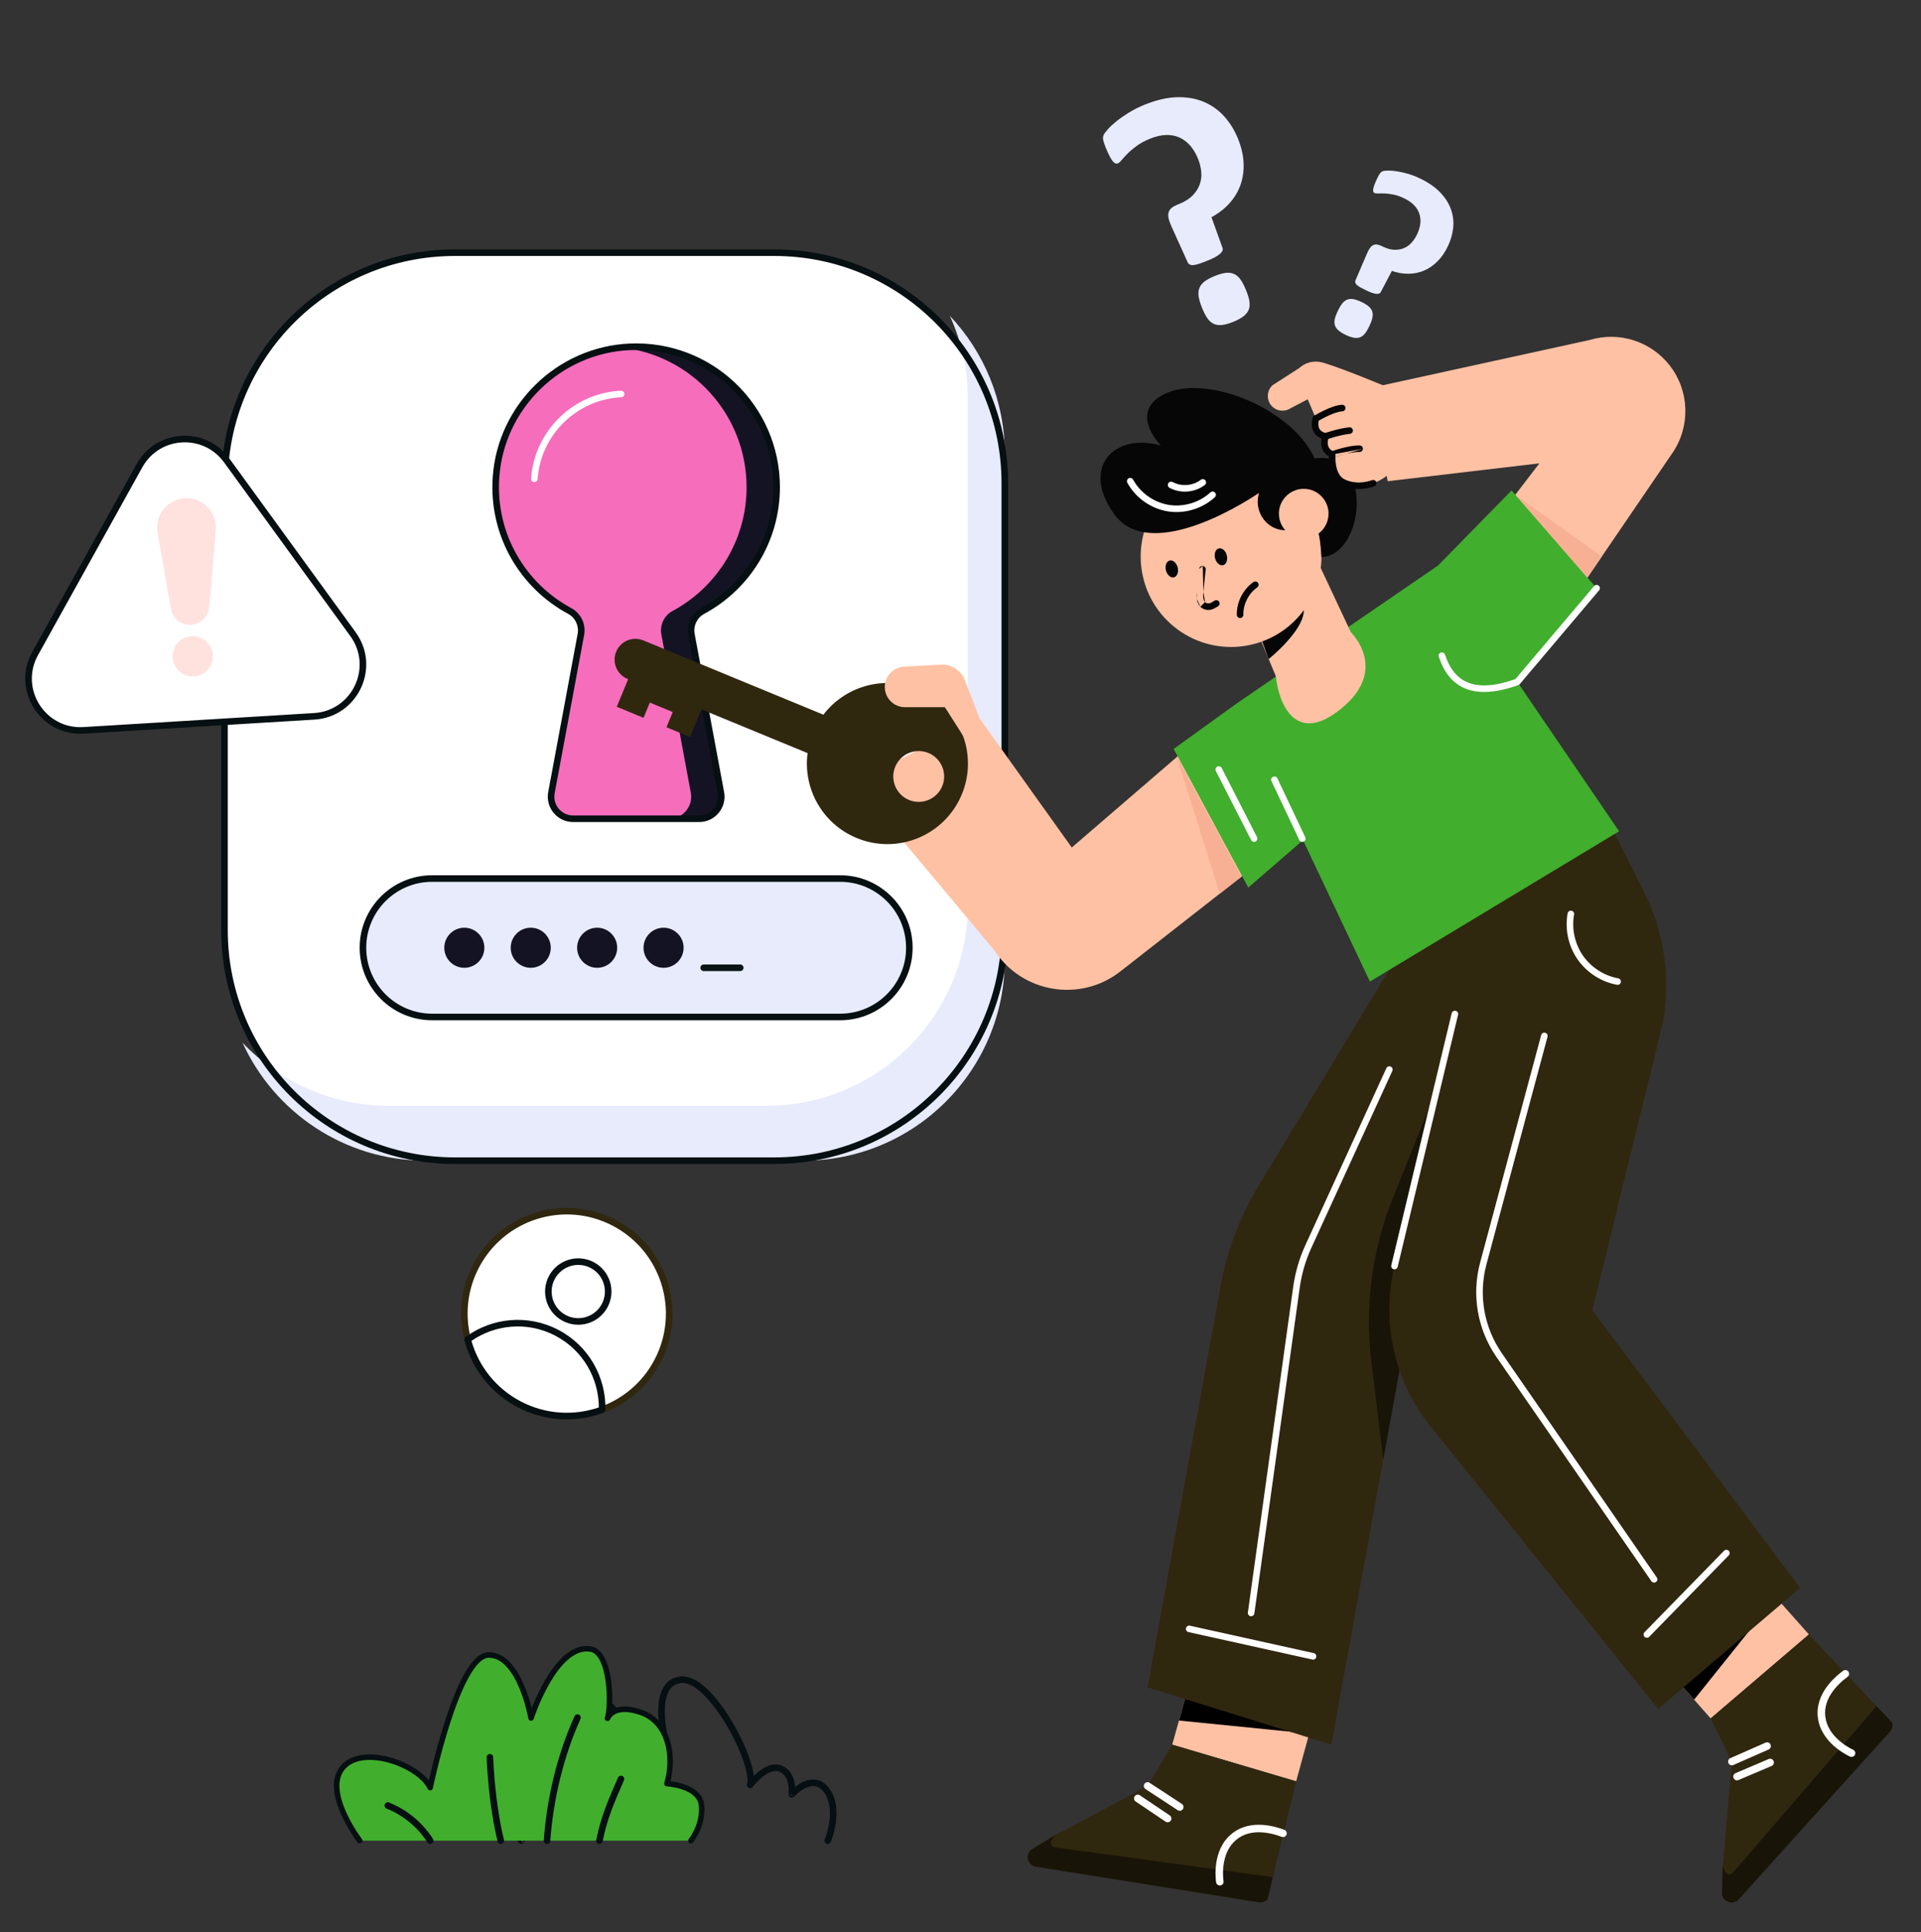 <svg width="174" height="175" viewBox="0 0 174 175" fill="none" xmlns="http://www.w3.org/2000/svg">
<rect x="0" y="0" width="174" height="175" fill="#333333" stroke="none"/>
<g clip-path="url(#clip0_330_7505)">
<mask id="mask0_330_7505" style="mask-type:luminance" maskUnits="userSpaceOnUse" x="0" y="0" width="174" height="175">
<path d="M174 0.33H0V174.33H174V0.33Z" fill="white"/>
</mask>
<g mask="url(#mask0_330_7505)">
<path d="M70.136 105.119H41.211C29.681 105.119 20.334 95.772 20.334 84.242V43.762C20.334 32.232 29.681 22.885 41.211 22.885H70.136C81.666 22.885 91.013 32.232 91.013 43.762V84.242C91.013 95.772 81.666 105.119 70.136 105.119Z" fill="white"/>
<path d="M91.013 41.129V86.874C91.013 96.948 82.843 105.119 72.769 105.119H38.58C31.199 105.119 24.844 100.738 21.969 94.436C25.299 97.955 30.009 100.15 35.233 100.15H69.425C79.499 100.15 87.669 91.983 87.669 81.906V36.16C87.669 33.467 87.085 30.906 86.036 28.605C89.122 31.875 91.013 36.279 91.013 41.129Z" fill="#E7EBFB"/>
<path fill-rule="evenodd" clip-rule="evenodd" d="M41.211 23.182C29.845 23.182 20.631 32.396 20.631 43.762V84.241C20.631 95.607 29.845 104.821 41.211 104.821H70.136C81.502 104.821 90.716 95.607 90.716 84.241V43.762C90.716 32.396 81.502 23.182 70.136 23.182H41.211ZM20.037 43.762C20.037 32.067 29.517 22.587 41.211 22.587H70.136C81.83 22.587 91.311 32.067 91.311 43.762V84.241C91.311 95.936 81.83 105.416 70.136 105.416H41.211C29.517 105.416 20.037 95.936 20.037 84.241V43.762Z" fill="#060F11"/>
<path d="M62.627 57.459L65.294 71.786C65.524 73.017 64.579 74.153 63.328 74.153H51.915C50.663 74.153 49.719 73.017 49.948 71.786L52.616 57.458C52.775 56.605 52.365 55.745 51.601 55.334C47.364 53.053 44.569 48.446 44.928 43.223C45.367 36.828 50.611 31.712 57.014 31.414C64.316 31.073 70.346 36.893 70.346 44.123C70.346 48.971 67.634 53.187 63.642 55.334C62.877 55.746 62.468 56.605 62.627 57.459Z" fill="#F66DBC"/>
<path d="M62.628 57.459L65.295 71.785C65.524 73.015 64.58 74.153 63.327 74.153H60.603C61.856 74.153 62.8 73.015 62.571 71.785L59.904 57.459C59.745 56.605 60.153 55.745 60.918 55.334C64.909 53.187 67.622 48.971 67.622 44.123C67.622 37.553 62.644 32.151 56.258 31.472C56.508 31.445 56.76 31.424 57.014 31.413C64.316 31.072 70.346 36.892 70.346 44.123C70.346 48.971 67.633 53.187 63.642 55.334C62.877 55.745 62.469 56.605 62.628 57.459Z" fill="#141323"/>
<path fill-rule="evenodd" clip-rule="evenodd" d="M70.048 44.122C70.048 37.061 64.159 31.378 57.027 31.71C50.775 32.002 45.654 36.999 45.224 43.243L44.928 43.222L45.224 43.243C44.873 48.344 47.603 52.844 51.742 55.072C52.621 55.545 53.091 56.532 52.908 57.512C52.908 57.512 52.908 57.512 52.908 57.512L50.24 71.84C50.045 72.888 50.849 73.855 51.915 73.855H63.328C64.393 73.855 65.197 72.888 65.002 71.84L62.334 57.513C62.152 56.532 62.622 55.545 63.501 55.072L63.501 55.072C67.4 52.974 70.048 48.856 70.048 44.122ZM57 31.116C64.472 30.768 70.643 36.724 70.643 44.122C70.643 49.084 67.867 53.399 63.783 55.596C63.133 55.946 62.784 56.677 62.919 57.404L62.919 57.404L65.587 71.731L65.294 71.786L65.587 71.731C65.85 73.145 64.765 74.45 63.328 74.45H51.915C50.477 74.45 49.392 73.145 49.656 71.731L49.948 71.786L49.656 71.731L52.323 57.403L52.323 57.403C52.459 56.676 52.11 55.945 51.46 55.595C47.125 53.262 44.263 48.546 44.631 43.202C45.081 36.656 50.447 31.422 57 31.116L57.014 31.413L57 31.116Z" fill="#060F11"/>
<path fill-rule="evenodd" clip-rule="evenodd" d="M56.555 35.668C56.563 35.832 56.436 35.971 56.272 35.979C52.26 36.166 48.973 39.374 48.697 43.381C48.686 43.544 48.544 43.668 48.38 43.657C48.216 43.646 48.092 43.504 48.104 43.34C48.4 39.032 51.931 35.586 56.244 35.385C56.408 35.377 56.547 35.504 56.555 35.668Z" fill="white"/>
<path d="M76.098 92.104H39.144C35.682 92.104 32.875 89.297 32.875 85.835C32.875 82.373 35.682 79.566 39.144 79.566H76.098C79.56 79.566 82.367 82.373 82.367 85.835C82.367 89.297 79.56 92.104 76.098 92.104Z" fill="#E7EBFB"/>
<path fill-rule="evenodd" clip-rule="evenodd" d="M39.144 79.863C35.846 79.863 33.173 82.537 33.173 85.835C33.173 89.132 35.846 91.806 39.144 91.806H76.098C79.396 91.806 82.07 89.132 82.07 85.835C82.07 82.537 79.396 79.863 76.098 79.863H39.144ZM32.578 85.835C32.578 82.209 35.518 79.269 39.144 79.269H76.098C79.724 79.269 82.664 82.209 82.664 85.835C82.664 89.461 79.724 92.401 76.098 92.401H39.144C35.518 92.401 32.578 89.461 32.578 85.835Z" fill="#060F11"/>
<path d="M43.872 85.835C43.872 86.837 43.059 87.649 42.057 87.649C41.056 87.649 40.243 86.837 40.243 85.835C40.243 84.833 41.056 84.02 42.057 84.02C43.059 84.02 43.872 84.833 43.872 85.835Z" fill="#141323"/>
<path d="M49.887 85.835C49.887 86.837 49.075 87.649 48.073 87.649C47.071 87.649 46.259 86.837 46.259 85.835C46.259 84.833 47.071 84.02 48.073 84.02C49.075 84.02 49.887 84.833 49.887 85.835Z" fill="#141323"/>
<path d="M55.903 85.835C55.903 86.837 55.091 87.649 54.089 87.649C53.087 87.649 52.275 86.837 52.275 85.835C52.275 84.833 53.087 84.02 54.089 84.02C55.091 84.02 55.903 84.833 55.903 85.835Z" fill="#141323"/>
<path d="M61.919 85.835C61.919 86.837 61.106 87.649 60.104 87.649C59.103 87.649 58.29 86.837 58.29 85.835C58.29 84.833 59.103 84.02 60.104 84.02C61.106 84.02 61.919 84.833 61.919 85.835Z" fill="#141323"/>
<g opacity="0.983">
<path fill-rule="evenodd" clip-rule="evenodd" d="M63.441 87.649C63.441 87.485 63.574 87.352 63.738 87.352H67.049C67.214 87.352 67.347 87.485 67.347 87.649C67.347 87.813 67.214 87.946 67.049 87.946H63.738C63.574 87.946 63.441 87.813 63.441 87.649Z" fill="#060F11"/>
</g>
<path d="M77.387 70.903L90.067 86.072C92.574 89.933 97.853 90.816 101.479 87.979L115.854 76.734L108.767 66.688L97.08 76.755L88.719 65.048L77.387 70.903Z" fill="#FFC1A4"/>
<path d="M112.128 63.631L106.308 67.829L113.069 80.384L122.407 72.288L112.128 63.631Z" fill="#41AE2D"/>
<path d="M106.594 68.56L110.487 80.932L112.436 79.407L106.594 68.56Z" fill="#F7B094"/>
<path d="M83.157 62.41C80.037 61.124 76.537 62.162 74.58 64.727L58.267 57.998C57.304 57.604 56.206 58.06 55.812 59.022C55.415 59.982 55.871 61.083 56.831 61.48L56.899 61.507L55.865 64.009L58.29 65.01L58.859 63.628L60.935 64.487L60.367 65.866L62.503 66.749L63.537 64.244L73.149 68.207C72.725 71.406 74.475 74.608 77.598 75.897C81.324 77.431 85.586 75.659 87.124 71.933C88.658 68.21 86.883 63.947 83.157 62.41ZM85.344 71.201C84.858 72.375 83.513 72.935 82.337 72.452C81.163 71.967 80.6 70.622 81.086 69.445C81.572 68.268 82.916 67.709 84.093 68.195C85.27 68.677 85.83 70.025 85.344 71.201Z" fill="#30270F"/>
<path d="M88.719 65.047L87.301 61.36C86.87 60.591 86.035 60.136 85.154 60.189L81.861 60.389C80.943 60.444 80.209 61.172 80.145 62.089C80.071 63.149 80.912 64.049 81.974 64.048L85.585 64.044L87.273 66.699L88.719 65.047Z" fill="#FFC1A4"/>
<path fill-rule="evenodd" clip-rule="evenodd" d="M110.261 69.43C110.407 69.355 110.586 69.413 110.661 69.559L113.857 75.812C113.932 75.958 113.874 76.137 113.727 76.212C113.581 76.287 113.402 76.229 113.327 76.082L110.131 69.83C110.057 69.684 110.115 69.504 110.261 69.43Z" fill="white"/>
<path d="M154.949 155.632L149.169 149.074L158.484 142L163.848 148.026" fill="#FFC1A4"/>
<path d="M157.502 171.998L171.186 156.832C171.387 156.612 171.459 156.308 171.388 156.021L163.848 148.026L154.949 155.632L156.869 159.541L156.056 168.949L155.975 171.565C156.109 172.289 157.008 172.542 157.502 171.998Z" fill="#30270F"/>
<path d="M157.502 171.998L171.186 156.832C171.387 156.612 171.459 156.308 171.388 156.021L169.974 154.521L157.039 169.516C156.548 170.062 156.179 169.631 156.047 168.909L155.975 171.565C156.109 172.289 157.009 172.542 157.502 171.998Z" fill="#181407"/>
<path fill-rule="evenodd" clip-rule="evenodd" d="M160.37 157.998C160.446 158.17 160.368 158.37 160.196 158.446L157.005 159.851C156.834 159.927 156.633 159.849 156.557 159.677C156.482 159.506 156.56 159.305 156.731 159.229L159.922 157.824C160.094 157.748 160.295 157.826 160.37 157.998Z" fill="white"/>
<path fill-rule="evenodd" clip-rule="evenodd" d="M160.648 159.49C160.722 159.663 160.641 159.862 160.469 159.936L157.467 161.213C157.294 161.286 157.094 161.206 157.021 161.033C156.948 160.861 157.028 160.661 157.201 160.588L160.203 159.31C160.375 159.237 160.575 159.317 160.648 159.49Z" fill="white"/>
<path fill-rule="evenodd" clip-rule="evenodd" d="M167.421 151.39C167.532 151.541 167.499 151.754 167.348 151.865C166.913 152.184 166.301 152.71 165.862 153.393C165.426 154.072 165.169 154.888 165.397 155.817C165.61 156.681 166.206 157.342 166.779 157.797C167.062 158.022 167.332 158.19 167.531 158.302C167.63 158.358 167.711 158.4 167.766 158.427C167.794 158.44 167.815 158.45 167.828 158.457C167.835 158.46 167.84 158.462 167.843 158.463L167.846 158.465C168.018 158.539 168.097 158.74 168.022 158.912C167.947 159.084 167.747 159.163 167.575 159.088L167.711 158.776C167.575 159.088 167.575 159.088 167.575 159.088L167.574 159.087L167.572 159.086L167.565 159.084C167.56 159.081 167.553 159.078 167.544 159.074C167.525 159.065 167.499 159.053 167.467 159.037C167.401 159.005 167.309 158.957 167.198 158.895C166.975 158.769 166.674 158.581 166.356 158.329C165.726 157.828 165 157.05 164.737 155.979C164.452 154.82 164.784 153.813 165.29 153.026C165.793 152.244 166.478 151.66 166.946 151.317C167.097 151.206 167.31 151.239 167.421 151.39Z" fill="white"/>
<path d="M160.867 144.676L153.45 153.93L152.094 152.394L160.72 144.775L160.867 144.676Z" fill="black"/>
<path d="M106.177 158.008L108.529 149.589L119.536 153.549L117.402 161.329" fill="#FFC1A4"/>
<path d="M93.841 169.061L114.014 172.279C114.306 172.327 114.601 172.222 114.803 172.007L117.402 161.329L106.177 158.008L103.945 161.746L95.611 166.188L93.373 167.545C92.839 168.052 93.116 168.944 93.841 169.061Z" fill="#30270F"/>
<path d="M93.841 169.061L114.014 172.28C114.306 172.328 114.601 172.223 114.803 172.007L115.29 170.004L95.671 167.322C94.946 167.208 95.106 166.664 95.639 166.159L93.373 167.545C92.839 168.052 93.116 168.944 93.841 169.061Z" fill="#181407"/>
<path fill-rule="evenodd" clip-rule="evenodd" d="M103.66 161.56C103.763 161.403 103.973 161.359 104.13 161.462L107.047 163.372C107.204 163.475 107.248 163.686 107.145 163.843C107.042 164 106.832 164.044 106.675 163.941L103.758 162.03C103.601 161.928 103.557 161.717 103.66 161.56Z" fill="white"/>
<path fill-rule="evenodd" clip-rule="evenodd" d="M102.775 162.686C102.88 162.531 103.091 162.489 103.247 162.594L105.953 164.416C106.109 164.521 106.15 164.732 106.045 164.888C105.941 165.044 105.729 165.085 105.574 164.98L102.867 163.158C102.712 163.053 102.671 162.842 102.775 162.686Z" fill="white"/>
<path fill-rule="evenodd" clip-rule="evenodd" d="M113.994 165.262C114.924 165.257 115.787 165.514 116.33 165.72C116.505 165.786 116.594 165.982 116.527 166.158C116.461 166.334 116.264 166.422 116.089 166.355C115.584 166.164 114.81 165.938 113.998 165.941C113.191 165.945 112.367 166.174 111.712 166.872L111.712 166.872C111.103 167.52 110.873 168.38 110.804 169.108C110.769 169.469 110.775 169.787 110.789 170.015C110.796 170.129 110.806 170.219 110.813 170.28C110.817 170.31 110.82 170.333 110.822 170.348C110.823 170.356 110.824 170.361 110.824 170.364L110.825 170.367L110.825 170.367L110.825 170.367C110.856 170.553 110.731 170.728 110.546 170.758C110.361 170.789 110.185 170.664 110.154 170.479L110.49 170.423C110.154 170.479 110.154 170.479 110.154 170.479L110.154 170.479L110.154 170.478L110.154 170.476L110.153 170.469C110.152 170.463 110.151 170.455 110.149 170.445C110.146 170.425 110.143 170.397 110.138 170.361C110.13 170.288 110.119 170.185 110.111 170.058C110.095 169.803 110.089 169.447 110.127 169.044C110.204 168.242 110.462 167.21 111.217 166.406M113.994 165.262C113.058 165.266 112.034 165.536 111.217 166.406Z" fill="white"/>
<path d="M118.589 157.004L106.788 155.823L107.338 153.85L118.426 156.934L118.589 157.004Z" fill="black"/>
<path d="M144.226 88.174L133.791 106.722L128.074 116.878L125.29 132.185L120.593 158.007L103.945 152.814L110.619 116.124C111.228 113.044 112.371 110.094 113.994 107.406L126.633 86.492L137.241 75.51L144.226 88.174Z" fill="#30270F"/>
<path d="M133.791 106.722L128.074 116.878L125.289 132.185L124.213 123.282C123.607 118.31 124.266 113.265 126.128 108.612L130.827 96.867L133.791 106.722Z" fill="#181407"/>
<path d="M136.803 45.397L139.433 41.964L125.693 43.581L124.097 35.144L143.986 30.792C146.646 29.988 149.526 30.903 151.236 33.094C153.034 35.401 153.136 38.605 151.488 41.021L143.19 53.185L136.803 45.397Z" fill="#FFC1A4"/>
<path d="M129.495 129.086L150.197 154.767L163.049 143.816L144.226 118.657L150.569 92.813C151.373 88.716 150.784 84.468 148.902 80.742L146.255 75.509L134.404 80.889L126.309 114.66C125.1 119.703 126.274 125.02 129.495 129.086Z" fill="#30270F"/>
<path fill-rule="evenodd" clip-rule="evenodd" d="M131.849 91.547C132.009 91.586 132.107 91.746 132.069 91.906L126.598 114.73C126.56 114.889 126.399 114.988 126.239 114.95C126.08 114.911 125.981 114.751 126.02 114.591L131.49 91.767C131.529 91.608 131.689 91.509 131.849 91.547Z" fill="white"/>
<path d="M112.128 63.634L130.254 51.218L146.654 75.287L124.085 88.897L112.128 63.634Z" fill="#41AE2D"/>
<path d="M130.254 51.218L136.915 44.417L144.618 53.269L137.436 61.758C130.547 64.235 129.514 58.908 130.254 51.218Z" fill="#41AE2D"/>
<path fill-rule="evenodd" clip-rule="evenodd" d="M144.81 53.042C144.936 53.148 144.951 53.336 144.845 53.461L137.663 61.951C137.63 61.991 137.586 62.021 137.537 62.038C135.54 62.757 133.968 62.851 132.764 62.375C131.549 61.894 130.776 60.858 130.321 59.476C130.27 59.32 130.355 59.152 130.511 59.101C130.667 59.049 130.835 59.134 130.886 59.29C131.307 60.568 131.985 61.427 132.983 61.822C133.981 62.217 135.364 62.176 137.261 61.505L144.391 53.077C144.497 52.952 144.685 52.936 144.81 53.042Z" fill="white"/>
<path d="M137.304 44.864L145.094 50.393L143.785 52.312L137.304 44.864Z" fill="#F7B094"/>
<path fill-rule="evenodd" clip-rule="evenodd" d="M142.338 82.48C142.5 82.509 142.607 82.664 142.577 82.826C142.343 84.104 142.638 85.474 143.378 86.543C144.117 87.612 145.295 88.371 146.574 88.603C146.736 88.633 146.843 88.788 146.813 88.949C146.784 89.111 146.629 89.218 146.468 89.189C145.033 88.928 143.718 88.08 142.889 86.881C142.06 85.683 141.73 84.153 141.992 82.719C142.022 82.557 142.177 82.45 142.338 82.48Z" fill="white"/>
<path fill-rule="evenodd" clip-rule="evenodd" d="M139.961 93.533C140.119 93.575 140.214 93.738 140.171 93.897L134.64 114.506L134.353 114.429L134.64 114.506C133.9 117.263 134.409 120.206 136.032 122.555L150.068 142.866C150.161 143.001 150.127 143.186 149.992 143.279C149.857 143.373 149.672 143.339 149.579 143.204L135.543 122.893L135.787 122.724L135.543 122.893C133.821 120.4 133.28 117.278 134.066 114.352L134.353 114.429L134.066 114.352L139.597 93.743C139.639 93.584 139.802 93.49 139.961 93.533Z" fill="white"/>
<path fill-rule="evenodd" clip-rule="evenodd" d="M156.582 140.444C156.7 140.559 156.702 140.747 156.587 140.865L149.382 148.239C149.267 148.356 149.079 148.358 148.961 148.244C148.844 148.129 148.842 147.941 148.957 147.823L156.162 140.449C156.276 140.331 156.465 140.329 156.582 140.444Z" fill="white"/>
<path fill-rule="evenodd" clip-rule="evenodd" d="M125.967 96.596C126.116 96.665 126.182 96.841 126.114 96.99L118.774 113.025C118.774 113.025 118.774 113.025 118.774 113.025C118.253 114.165 117.9 115.375 117.727 116.616L113.618 146.122C113.596 146.284 113.445 146.398 113.283 146.375C113.12 146.352 113.006 146.202 113.029 146.04L117.138 116.534C117.138 116.534 117.138 116.534 117.138 116.534C117.319 115.235 117.688 113.97 118.233 112.778L125.573 96.743C125.641 96.594 125.818 96.528 125.967 96.596Z" fill="white"/>
<path fill-rule="evenodd" clip-rule="evenodd" d="M107.423 147.459C107.458 147.298 107.617 147.197 107.777 147.233L118.999 149.718C119.159 149.753 119.26 149.912 119.225 150.072C119.189 150.233 119.031 150.334 118.87 150.298L107.649 147.813C107.488 147.778 107.387 147.619 107.423 147.459Z" fill="white"/>
<path d="M121.025 64.53C117.376 67.185 115.842 63.889 115.563 61.243L113.05 55.217L119.477 51.118L122.357 57.258C122.357 57.258 126.099 60.838 121.025 64.53Z" fill="#FFC1A4"/>
<path d="M114.913 59.686C114.913 59.686 118.098 57.148 118.101 55.266L113.579 56.063L114.913 59.686Z" fill="#060606"/>
<path d="M116.356 43.809C120 46.487 120.783 51.611 118.105 55.255C115.427 58.899 110.303 59.682 106.659 57.004C103.015 54.327 102.233 49.202 104.91 45.558C107.588 41.914 112.712 41.132 116.356 43.809Z" fill="#FFC1A4"/>
<path fill-rule="evenodd" clip-rule="evenodd" d="M108.944 51.257C109.107 51.274 109.226 51.42 109.209 51.584C109.173 51.929 109.139 52.264 109.104 52.599C109.07 52.934 109.036 53.268 109 53.611M108.944 51.257C108.78 51.241 108.634 51.359 108.617 51.523ZM108.617 51.523C108.583 51.855 108.548 52.197 108.513 52.539ZM108.513 52.539C108.478 52.879 108.443 53.22 108.409 53.551ZM108.409 53.551L108.409 53.551ZM108.409 53.551C108.388 53.752 108.372 53.996 108.404 54.236ZM108.404 54.236C108.436 54.477 108.521 54.737 108.724 54.945ZM109.149 54.529C109.067 54.445 109.015 54.322 108.993 54.157C108.971 53.989 108.981 53.802 109 53.612M109.149 54.53C109.248 54.63 109.396 54.666 109.532 54.64C109.681 54.611 109.82 54.526 110.01 54.401C110.148 54.31 110.332 54.349 110.422 54.486C110.512 54.624 110.474 54.808 110.336 54.898C110.332 54.901 110.328 54.903 110.324 54.906C110.151 55.019 109.921 55.171 109.644 55.224C109.347 55.281 108.986 55.213 108.724 54.945L108.724 54.945" fill="#060606"/>
<path fill-rule="evenodd" clip-rule="evenodd" d="M113.946 52.787C114.04 52.921 114.008 53.107 113.874 53.202C113.09 53.754 112.604 54.714 112.622 55.673C112.625 55.837 112.494 55.972 112.33 55.976C112.166 55.979 112.03 55.848 112.027 55.684C112.005 54.528 112.586 53.382 113.531 52.715C113.665 52.621 113.851 52.653 113.946 52.787Z" fill="#060606"/>
<path d="M119.081 41.519C124.49 40.719 123.631 50.297 119.695 50.457C119.636 49.247 119.191 44.023 117.549 45.63C115.983 47.163 117.132 47.615 117.129 47.643C117.083 47.934 116.773 48.034 116.35 48.022C114.745 47.973 113.622 46.398 113.99 44.834L114.035 44.643C114.035 44.643 104.293 51.416 100.859 46.484C97.868 42.187 101.036 39.184 105.142 40.346C104.363 39.48 102.758 37.265 105.212 35.822C108.839 33.692 116.955 36.848 119.081 41.519Z" fill="#060606"/>
<path fill-rule="evenodd" clip-rule="evenodd" d="M102.23 43.32C102.374 43.241 102.555 43.294 102.634 43.438C103.286 44.632 104.51 45.501 105.852 45.723C107.194 45.946 108.633 45.517 109.635 44.597C109.756 44.486 109.944 44.494 110.055 44.615C110.166 44.736 110.158 44.924 110.037 45.035C108.9 46.079 107.278 46.562 105.755 46.31C104.232 46.058 102.852 45.078 102.112 43.723C102.033 43.579 102.086 43.398 102.23 43.32Z" fill="white"/>
<path fill-rule="evenodd" clip-rule="evenodd" d="M109.181 43.508C109.281 43.638 109.257 43.825 109.127 43.925C108.23 44.617 106.93 44.721 105.935 44.181C105.79 44.102 105.737 43.922 105.815 43.777C105.894 43.633 106.074 43.58 106.218 43.658C107.007 44.086 108.054 44.002 108.764 43.455C108.894 43.354 109.081 43.378 109.181 43.508Z" fill="white"/>
<path d="M119.888 45.174C120.632 46.168 120.428 47.576 119.433 48.319C118.439 49.062 117.031 48.859 116.288 47.865C115.545 46.87 115.748 45.462 116.742 44.719C117.737 43.976 119.145 44.179 119.888 45.174Z" fill="#FFC1A4"/>
<path fill-rule="evenodd" clip-rule="evenodd" d="M115.308 70.352C115.457 70.282 115.634 70.345 115.704 70.493L118.227 75.824C118.297 75.972 118.234 76.149 118.085 76.22C117.937 76.29 117.76 76.226 117.689 76.078L115.167 70.748C115.096 70.599 115.16 70.422 115.308 70.352Z" fill="white"/>
<path d="M126.215 42.563C124.666 44.151 122.766 44.249 121.633 43.669C120.501 43.085 120.667 41.166 120.667 41.166C119.586 40.669 120.074 39.519 120.074 39.519C118.728 39.235 119.19 37.908 119.19 37.908L118.453 36.162L116.918 36.961C116.533 37.225 116.038 37.269 115.613 37.075C114.749 36.68 114.566 35.533 115.263 34.889L117.679 33.335C118.184 32.869 118.877 32.664 119.554 32.782C120.635 32.969 125.296 34.91 125.296 34.91C127.398 36.519 127.763 40.979 126.215 42.563Z" fill="#FFC1A4"/>
<path fill-rule="evenodd" clip-rule="evenodd" d="M119.289 37.626C119.444 37.68 119.526 37.849 119.473 38.004C119.473 38.004 119.473 38.004 119.473 38.005L119.471 38.011C119.469 38.017 119.465 38.028 119.461 38.043C119.453 38.072 119.443 38.116 119.433 38.17C119.414 38.279 119.403 38.421 119.423 38.564C119.443 38.705 119.494 38.839 119.592 38.949C119.688 39.058 119.851 39.167 120.137 39.227C120.224 39.245 120.298 39.301 120.339 39.38C120.38 39.459 120.384 39.552 120.35 39.634C120.35 39.634 120.35 39.634 120.35 39.634C120.349 39.634 120.349 39.634 120.349 39.634L120.076 39.518C120.349 39.634 120.349 39.634 120.349 39.634L120.35 39.634L120.35 39.634L120.35 39.634L120.35 39.633L120.35 39.633L120.35 39.633C120.35 39.633 120.35 39.633 120.35 39.633L120.348 39.638C120.346 39.644 120.342 39.653 120.338 39.666C120.329 39.691 120.317 39.73 120.305 39.778C120.28 39.875 120.258 40.006 120.263 40.145C120.268 40.283 120.3 40.421 120.374 40.546C120.447 40.668 120.572 40.794 120.792 40.895C120.906 40.947 120.975 41.066 120.964 41.191C120.964 41.191 120.964 41.191 120.964 41.191L120.964 41.191L120.964 41.191L120.964 41.194L120.963 41.207C120.962 41.219 120.961 41.238 120.96 41.262C120.958 41.311 120.956 41.383 120.957 41.471C120.958 41.649 120.972 41.89 121.018 42.146C121.113 42.674 121.33 43.178 121.769 43.404L121.633 43.668L121.769 43.404C122.399 43.727 123.32 43.825 124.283 43.485C124.438 43.43 124.608 43.511 124.663 43.666C124.717 43.821 124.636 43.991 124.481 44.045C123.377 44.436 122.284 44.337 121.497 43.933L121.497 43.933C120.802 43.576 120.537 42.828 120.433 42.251C120.379 41.953 120.364 41.678 120.362 41.477C120.361 41.427 120.362 41.381 120.363 41.34C120.138 41.205 119.975 41.038 119.864 40.851C119.726 40.621 119.677 40.378 119.669 40.166C119.663 39.998 119.683 39.843 119.708 39.72C119.472 39.63 119.287 39.501 119.147 39.344C118.953 39.126 118.867 38.874 118.834 38.648C118.802 38.424 118.822 38.216 118.847 38.068C118.86 37.993 118.875 37.931 118.887 37.887C118.893 37.865 118.899 37.847 118.903 37.834C118.905 37.827 118.907 37.822 118.908 37.818L118.91 37.812L118.91 37.811L118.911 37.81L118.911 37.81C118.911 37.81 118.911 37.809 119.192 37.907L118.911 37.809C118.965 37.654 119.134 37.572 119.289 37.626Z" fill="#060606"/>
<path fill-rule="evenodd" clip-rule="evenodd" d="M121.872 36.941C121.879 37.105 121.753 37.245 121.589 37.253C121.203 37.271 120.655 37.483 120.173 37.716C119.938 37.828 119.731 37.94 119.582 38.024C119.508 38.066 119.449 38.1 119.408 38.124C119.388 38.136 119.372 38.145 119.362 38.152L119.35 38.159L119.348 38.16L119.347 38.161C119.207 38.246 119.024 38.203 118.938 38.063C118.852 37.923 118.896 37.74 119.036 37.654L119.192 37.907C119.036 37.654 119.036 37.654 119.036 37.654L119.037 37.653L119.041 37.651L119.055 37.642C119.067 37.635 119.084 37.625 119.106 37.612C119.149 37.586 119.213 37.55 119.291 37.505C119.448 37.417 119.666 37.3 119.915 37.18C120.397 36.947 121.041 36.684 121.56 36.659C121.724 36.651 121.864 36.777 121.872 36.941Z" fill="#060606"/>
<path fill-rule="evenodd" clip-rule="evenodd" d="M122.54 38.961C122.558 39.124 122.44 39.271 122.277 39.289C121.774 39.344 121.25 39.47 120.847 39.585C120.646 39.642 120.478 39.695 120.36 39.734C120.301 39.753 120.255 39.769 120.224 39.78C120.208 39.786 120.196 39.79 120.189 39.793L120.18 39.796L120.178 39.796L120.178 39.797C120.024 39.853 119.853 39.774 119.796 39.619C119.74 39.465 119.819 39.294 119.974 39.238L120.076 39.517C119.974 39.238 119.974 39.238 119.974 39.238L119.975 39.237L119.978 39.236L119.988 39.233C119.997 39.229 120.011 39.225 120.028 39.219C120.062 39.207 120.111 39.19 120.173 39.169C120.298 39.128 120.474 39.072 120.685 39.013C121.103 38.894 121.663 38.758 122.212 38.698C122.375 38.68 122.522 38.798 122.54 38.961Z" fill="#060606"/>
<path fill-rule="evenodd" clip-rule="evenodd" d="M123.448 40.645C123.444 40.81 123.307 40.939 123.142 40.934C122.716 40.922 122.132 41.043 121.632 41.178C121.387 41.244 121.17 41.311 121.015 41.361C120.937 41.386 120.875 41.407 120.833 41.422C120.812 41.429 120.795 41.435 120.784 41.439L120.772 41.443L120.77 41.444L120.769 41.444C120.769 41.444 120.769 41.444 120.769 41.444C120.769 41.444 120.769 41.444 120.668 41.165L120.567 40.885C120.412 40.941 120.332 41.111 120.388 41.266C120.444 41.42 120.615 41.5 120.769 41.444M120.668 41.165C120.567 40.885 120.567 40.885 120.567 40.885L120.568 40.884L120.572 40.883L120.586 40.878C120.598 40.874 120.616 40.867 120.639 40.86C120.684 40.844 120.75 40.822 120.831 40.795C120.993 40.743 121.22 40.673 121.477 40.603C121.982 40.467 122.64 40.325 123.16 40.34C123.324 40.344 123.453 40.481 123.448 40.645" fill="#060606"/>
<path d="M111.121 50.289C111.228 50.709 111.079 51.112 110.789 51.188C110.496 51.263 110.17 50.985 110.06 50.567C109.951 50.144 110.1 49.741 110.393 49.667C110.683 49.59 111.009 49.869 111.121 50.289Z" fill="#060606"/>
<path d="M106.671 51.387C106.778 51.808 106.629 52.21 106.338 52.287C106.046 52.361 105.72 52.083 105.61 51.665C105.501 51.242 105.65 50.84 105.943 50.766C106.233 50.689 106.559 50.967 106.671 51.387Z" fill="#060606"/>
<path d="M59.559 123.264C58.448 125.391 56.629 126.906 54.538 127.673L54.536 127.676C52.169 128.546 49.454 128.451 47.043 127.191C44.631 125.932 43.001 123.759 42.362 121.319L42.363 121.317C41.798 119.163 42.001 116.803 43.111 114.676C45.483 110.133 51.087 108.375 55.629 110.746C60.17 113.116 61.931 118.72 59.559 123.264Z" fill="white"/>
<path fill-rule="evenodd" clip-rule="evenodd" d="M55.491 111.009C51.095 108.714 45.671 110.415 43.375 114.814L43.375 114.814C42.3 116.872 42.104 119.155 42.651 121.241C42.654 121.252 42.656 121.263 42.657 121.274C43.282 123.624 44.856 125.714 47.18 126.927C49.505 128.141 52.12 128.238 54.406 127.406C54.416 127.402 54.425 127.397 54.435 127.394C56.459 126.651 58.22 125.184 59.295 123.125C61.592 118.727 59.887 113.304 55.491 111.009ZM42.848 114.538C45.296 109.849 51.08 108.035 55.766 110.482C60.453 112.928 62.271 118.711 59.823 123.401L59.823 123.401C58.681 125.586 56.814 127.146 54.669 127.941C54.659 127.946 54.649 127.951 54.639 127.954C52.196 128.852 49.394 128.754 46.905 127.455C44.416 126.155 42.734 123.912 42.074 121.394C42.071 121.383 42.069 121.372 42.068 121.361C41.494 119.146 41.707 116.723 42.848 114.538ZM43.111 114.676L42.848 114.538L43.111 114.676Z" fill="#30270F"/>
<path d="M54.78 118.225C54.088 119.551 52.451 120.065 51.125 119.372C49.798 118.68 49.285 117.043 49.977 115.717C50.67 114.39 52.306 113.876 53.632 114.569C54.959 115.262 55.473 116.898 54.78 118.225Z" fill="white"/>
<path fill-rule="evenodd" clip-rule="evenodd" d="M53.495 114.832C52.314 114.216 50.857 114.673 50.241 115.854C49.624 117.035 50.081 118.492 51.262 119.108C52.443 119.725 53.9 119.267 54.517 118.087C55.133 116.906 54.676 115.449 53.495 114.832ZM49.714 115.579C50.482 114.107 52.298 113.536 53.77 114.305C55.242 115.073 55.813 116.89 55.044 118.362C54.275 119.834 52.459 120.404 50.987 119.635C49.515 118.867 48.945 117.051 49.714 115.579L49.977 115.716L49.714 115.579Z" fill="#060F11"/>
<path d="M54.538 127.673L54.536 127.676C52.169 128.546 49.454 128.45 47.043 127.191C44.631 125.932 43.001 123.759 42.362 121.319L42.363 121.317C44.641 119.648 47.76 119.309 50.43 120.703C53.1 122.097 54.605 124.85 54.538 127.673Z" fill="white"/>
<path fill-rule="evenodd" clip-rule="evenodd" d="M42.703 121.439C43.356 123.722 44.911 125.742 47.18 126.927C49.45 128.112 51.996 128.232 54.243 127.464C54.233 124.821 52.795 122.273 50.292 120.966C47.79 119.66 44.877 119.937 42.703 121.439ZM42.188 121.076C44.553 119.343 47.793 118.991 50.568 120.439C53.342 121.888 54.905 124.748 54.835 127.68C54.834 127.729 54.821 127.777 54.796 127.82L54.795 127.823C54.76 127.883 54.705 127.93 54.639 127.954C52.196 128.852 49.394 128.754 46.905 127.454C44.416 126.155 42.734 123.912 42.074 121.394C42.054 121.319 42.065 121.239 42.104 121.171L42.105 121.169C42.126 121.133 42.154 121.101 42.188 121.076Z" fill="#060F11"/>
<path d="M112.125 12.537C112.438 13.306 112.61 14.044 112.642 14.753C112.673 15.462 112.581 16.122 112.365 16.734C112.15 17.346 111.818 17.901 111.372 18.4C110.924 18.899 110.379 19.324 109.734 19.673L110.737 22.461C110.796 22.634 110.714 22.815 110.49 23.004C110.267 23.194 109.911 23.387 109.424 23.585C109.115 23.711 108.852 23.81 108.635 23.882C108.418 23.953 108.241 23.996 108.104 24.008C107.967 24.02 107.857 24.004 107.774 23.961C107.691 23.919 107.624 23.848 107.573 23.748L106.096 20.481C105.964 20.185 105.879 19.936 105.841 19.733C105.802 19.53 105.808 19.352 105.861 19.2C105.914 19.047 106.007 18.919 106.14 18.816C106.272 18.712 106.442 18.619 106.648 18.535L106.845 18.455C107.342 18.253 107.739 17.998 108.035 17.693C108.331 17.387 108.543 17.054 108.67 16.696C108.798 16.339 108.843 15.96 108.806 15.559C108.769 15.159 108.668 14.757 108.504 14.354C108.321 13.904 108.09 13.518 107.811 13.194C107.532 12.87 107.208 12.625 106.84 12.458C106.471 12.291 106.063 12.214 105.615 12.227C105.167 12.24 104.68 12.353 104.155 12.567C103.677 12.761 103.274 12.98 102.947 13.223C102.619 13.465 102.347 13.696 102.13 13.915C101.913 14.134 101.737 14.326 101.602 14.491C101.466 14.655 101.352 14.756 101.258 14.794C101.192 14.821 101.123 14.825 101.05 14.805C100.976 14.785 100.897 14.728 100.815 14.631C100.731 14.533 100.636 14.386 100.529 14.19C100.421 13.993 100.303 13.735 100.173 13.416C100.039 13.088 99.956 12.843 99.924 12.681C99.891 12.52 99.902 12.374 99.957 12.242C100.013 12.11 100.147 11.927 100.358 11.694C100.568 11.46 100.835 11.216 101.157 10.959C101.478 10.703 101.85 10.445 102.269 10.187C102.688 9.929 103.142 9.701 103.629 9.502C104.735 9.052 105.745 8.819 106.656 8.804C107.568 8.788 108.379 8.936 109.09 9.247C109.802 9.559 110.41 10.001 110.915 10.57C111.42 11.142 111.824 11.796 112.125 12.537ZM112.865 26.283C113.022 26.668 113.123 27.003 113.169 27.291C113.214 27.578 113.193 27.833 113.103 28.055C113.013 28.278 112.853 28.476 112.624 28.651C112.395 28.827 112.092 28.991 111.717 29.143C111.324 29.303 110.986 29.4 110.704 29.432C110.423 29.465 110.172 29.433 109.953 29.337C109.733 29.241 109.539 29.073 109.371 28.835C109.203 28.598 109.042 28.287 108.885 27.902C108.725 27.509 108.621 27.165 108.573 26.873C108.526 26.581 108.546 26.322 108.634 26.095C108.722 25.868 108.878 25.667 109.102 25.494C109.327 25.321 109.637 25.155 110.03 24.994C110.405 24.842 110.735 24.748 111.022 24.714C111.308 24.679 111.562 24.713 111.784 24.814C112.005 24.915 112.201 25.087 112.371 25.329C112.54 25.571 112.705 25.889 112.865 26.283Z" fill="#E7EBFB"/>
<path d="M124.033 29.537C123.901 29.814 123.769 30.037 123.635 30.205C123.501 30.373 123.351 30.488 123.185 30.55C123.02 30.612 122.832 30.624 122.622 30.586C122.412 30.549 122.172 30.466 121.902 30.338C121.618 30.203 121.398 30.067 121.239 29.93C121.081 29.792 120.974 29.64 120.917 29.472C120.86 29.304 120.854 29.115 120.9 28.906C120.946 28.696 121.035 28.453 121.166 28.175C121.301 27.892 121.437 27.664 121.572 27.493C121.707 27.321 121.859 27.203 122.026 27.138C122.194 27.073 122.381 27.058 122.587 27.094C122.794 27.13 123.039 27.215 123.322 27.35C123.592 27.478 123.808 27.611 123.97 27.75C124.131 27.889 124.24 28.044 124.295 28.215C124.35 28.386 124.354 28.579 124.307 28.792C124.259 29.005 124.167 29.254 124.033 29.537ZM131.155 22.282C130.893 22.836 130.576 23.298 130.205 23.668C129.835 24.038 129.429 24.317 128.988 24.505C128.547 24.693 128.08 24.789 127.585 24.794C127.09 24.799 126.587 24.713 126.075 24.536L125.055 26.472C124.991 26.591 124.851 26.636 124.636 26.609C124.422 26.581 124.139 26.484 123.788 26.317C123.565 26.211 123.38 26.117 123.233 26.035C123.086 25.953 122.975 25.877 122.9 25.808C122.825 25.74 122.778 25.672 122.76 25.605C122.742 25.539 122.748 25.467 122.776 25.389L123.821 22.956C123.916 22.736 124.01 22.566 124.101 22.444C124.192 22.322 124.293 22.237 124.402 22.189C124.511 22.142 124.628 22.129 124.75 22.15C124.872 22.171 125.008 22.217 125.157 22.287L125.299 22.354C125.657 22.524 125.992 22.614 126.307 22.623C126.621 22.631 126.908 22.581 127.167 22.472C127.425 22.364 127.654 22.199 127.854 21.98C128.054 21.76 128.222 21.505 128.36 21.214C128.514 20.89 128.61 20.572 128.647 20.258C128.684 19.945 128.656 19.646 128.564 19.362C128.471 19.078 128.31 18.817 128.079 18.579C127.849 18.341 127.544 18.132 127.166 17.953C126.822 17.789 126.502 17.679 126.207 17.621C125.911 17.564 125.649 17.53 125.423 17.522C125.195 17.513 125.003 17.513 124.845 17.52C124.689 17.529 124.576 17.517 124.509 17.485C124.461 17.462 124.424 17.426 124.398 17.376C124.372 17.327 124.365 17.255 124.377 17.161C124.388 17.068 124.421 16.942 124.475 16.786C124.528 16.629 124.61 16.436 124.719 16.206C124.831 15.97 124.923 15.803 124.995 15.704C125.066 15.606 125.152 15.539 125.251 15.504C125.351 15.468 125.517 15.45 125.749 15.448C125.982 15.447 126.248 15.47 126.548 15.518C126.848 15.566 127.174 15.639 127.523 15.739C127.873 15.839 128.223 15.972 128.574 16.139C129.371 16.517 130.001 16.952 130.464 17.44C130.927 17.93 131.251 18.445 131.436 18.989C131.62 19.532 131.683 20.083 131.624 20.642C131.565 21.202 131.409 21.749 131.155 22.282Z" fill="#E7EBFB"/>
<path d="M54.992 155.019C54.968 155.083 54.952 155.123 54.943 155.141C54.949 155.123 54.962 155.08 54.992 155.019Z" fill="white"/>
<path d="M54.943 155.141C54.949 155.123 54.962 155.08 54.992 155.019C54.968 155.083 54.952 155.123 54.943 155.141Z" stroke="#060F11" stroke-width="1.75" stroke-linecap="round" stroke-linejoin="round"/>
<path fill-rule="evenodd" clip-rule="evenodd" d="M63.726 153.48C62.973 152.745 62.284 152.375 61.731 152.422C61.151 152.471 60.795 152.76 60.567 153.184C60.329 153.625 60.231 154.218 60.217 154.839C60.202 155.454 60.271 156.067 60.345 156.53C60.382 156.761 60.42 156.952 60.448 157.085C60.462 157.151 60.474 157.203 60.482 157.238C60.486 157.255 60.489 157.269 60.491 157.277L60.494 157.287L60.494 157.289L60.494 157.289C60.519 157.387 60.492 157.491 60.424 157.564C60.355 157.638 60.254 157.672 60.154 157.655L60.206 157.362C60.154 157.655 60.154 157.655 60.154 157.655L60.154 157.655L60.151 157.654L60.14 157.652C60.131 157.651 60.116 157.648 60.096 157.645C60.057 157.639 59.999 157.629 59.924 157.618C59.775 157.595 59.558 157.565 59.291 157.533C58.757 157.469 58.025 157.4 57.231 157.381C56.436 157.362 55.588 157.392 54.818 157.524C54.044 157.656 53.38 157.885 52.927 158.242L52.927 158.242C52.513 158.567 52.273 158.834 52.137 159.069C52.006 159.296 51.966 159.505 51.977 159.731C51.989 159.969 52.057 160.229 52.155 160.563C52.167 160.603 52.179 160.645 52.192 160.688C52.28 160.986 52.382 161.331 52.462 161.727C52.489 161.864 52.418 162.001 52.291 162.058C52.164 162.114 52.014 162.075 51.931 161.963C51.262 161.061 49.997 160.444 48.793 160.264C48.195 160.174 47.637 160.196 47.198 160.329C46.761 160.461 46.468 160.692 46.333 161.008L46.333 161.008C46.164 161.402 46.131 161.936 46.199 162.547C46.266 163.152 46.429 163.8 46.619 164.4C46.808 164.999 47.022 165.543 47.19 165.937C47.273 166.133 47.345 166.292 47.395 166.402C47.42 166.456 47.44 166.499 47.454 166.527C47.461 166.541 47.466 166.552 47.469 166.559L47.473 166.567L47.474 166.569L47.474 166.569L47.207 166.7C46.94 166.831 46.94 166.831 46.94 166.831L46.94 166.83L46.938 166.827L46.934 166.818C46.93 166.81 46.924 166.798 46.917 166.783C46.902 166.753 46.881 166.708 46.855 166.651C46.802 166.537 46.728 166.372 46.642 166.169C46.47 165.763 46.248 165.202 46.052 164.58C45.855 163.959 45.681 163.271 45.608 162.613C45.535 161.961 45.558 161.306 45.786 160.774C46.011 160.248 46.479 159.925 47.026 159.759C47.572 159.595 48.224 159.577 48.881 159.676C49.821 159.817 50.823 160.203 51.606 160.804C51.599 160.779 51.591 160.754 51.584 160.73C51.488 160.401 51.399 160.078 51.383 159.76C51.367 159.429 51.429 159.106 51.622 158.772C51.81 158.446 52.115 158.123 52.56 157.774C53.125 157.329 53.903 157.077 54.718 156.937C55.539 156.797 56.429 156.767 57.245 156.786C58.063 156.806 58.815 156.877 59.362 156.942C59.539 156.963 59.695 156.984 59.825 157.002C59.803 156.893 59.781 156.765 59.758 156.624C59.681 156.141 59.607 155.489 59.622 154.825C59.637 154.166 59.741 153.464 60.043 152.902C60.356 152.322 60.879 151.898 61.681 151.829C62.511 151.759 63.369 152.3 64.142 153.054C64.929 153.823 65.696 154.88 66.349 155.989C67.003 157.099 67.552 158.275 67.9 159.291C68.073 159.799 68.199 160.274 68.261 160.684C68.269 160.735 68.275 160.785 68.281 160.834C68.396 160.722 68.525 160.604 68.665 160.49C68.946 160.262 69.282 160.039 69.645 159.91C70.011 159.781 70.421 159.742 70.825 159.912C71.593 160.233 71.877 160.935 71.976 161.493C71.997 161.61 72.01 161.723 72.019 161.829C72.205 161.685 72.434 161.531 72.69 161.408C73.037 161.24 73.455 161.119 73.892 161.18C74.341 161.243 74.766 161.492 75.126 161.988C75.827 162.955 75.838 164.187 75.698 165.129C75.628 165.606 75.516 166.025 75.422 166.325C75.376 166.475 75.333 166.596 75.302 166.68C75.286 166.722 75.273 166.755 75.264 166.778C75.26 166.789 75.256 166.798 75.254 166.804L75.251 166.812L75.25 166.814L75.249 166.815C75.249 166.815 75.249 166.815 74.975 166.7L75.249 166.815C75.185 166.967 75.011 167.038 74.86 166.974C74.708 166.91 74.637 166.736 74.701 166.585M74.701 166.585L74.703 166.579C74.705 166.575 74.708 166.568 74.712 166.558C74.719 166.539 74.73 166.511 74.744 166.473C74.772 166.397 74.811 166.287 74.855 166.148C74.942 165.869 75.045 165.481 75.11 165.042C75.242 164.151 75.207 163.114 74.644 162.337C74.366 161.953 74.077 161.806 73.81 161.769C73.532 161.73 73.236 161.805 72.948 161.943C72.662 162.081 72.406 162.272 72.219 162.433C72.127 162.512 72.053 162.582 72.002 162.632C71.977 162.657 71.958 162.677 71.946 162.69C71.94 162.696 71.935 162.701 71.933 162.704L71.93 162.707C71.93 162.707 71.929 162.708 71.929 162.708C71.929 162.708 71.929 162.708 71.709 162.508C71.415 162.465 71.415 162.465 71.415 162.465L71.415 162.463L71.416 162.452C71.418 162.441 71.42 162.424 71.422 162.402C71.426 162.357 71.431 162.292 71.433 162.211C71.438 162.048 71.432 161.829 71.391 161.597C71.307 161.127 71.092 160.668 70.595 160.46L70.595 160.46C70.366 160.364 70.115 160.375 69.844 160.471C69.569 160.568 69.293 160.746 69.041 160.951C68.79 161.155 68.575 161.377 68.421 161.549C68.344 161.634 68.284 161.706 68.243 161.757C68.222 161.782 68.207 161.802 68.197 161.815L68.186 161.829L68.183 161.833L68.183 161.833C68.095 161.95 67.935 161.986 67.805 161.917C67.676 161.848 67.616 161.695 67.664 161.557C67.717 161.405 67.729 161.146 67.673 160.773C67.618 160.409 67.504 159.97 67.337 159.484C67.004 158.511 66.474 157.371 65.837 156.291C65.199 155.209 64.463 154.2 63.726 153.48M71.415 162.465C71.395 162.594 71.463 162.721 71.582 162.777C71.7 162.833 71.841 162.805 71.929 162.708M47.338 166.967C47.191 167.039 47.012 166.978 46.94 166.831L47.207 166.7M47.338 166.967C47.486 166.894 47.546 166.716 47.474 166.569Z" fill="#060F11"/>
<path d="M62.58 166.7C62.58 166.7 63.701 165.352 63.545 163.521C63.388 161.693 60.408 161.536 60.408 161.536C61.139 159.077 60.564 155.885 57.95 155.049C55.857 154.379 55.203 155.252 55.024 155.624C55.384 154.662 55.395 149.608 53.455 149.338C50.27 148.894 48.102 155.595 48.102 155.595C48.102 155.595 47.1 149.886 44.273 149.886C41.449 149.886 38.964 161.901 38.964 161.901C37.971 159.809 32.791 157.925 31.015 160.122C29.236 162.319 32.582 166.7 32.582 166.7" fill="#41AF2D"/>
<path d="M62.58 166.7C62.58 166.7 63.701 165.352 63.545 163.521C63.388 161.693 60.408 161.536 60.408 161.536C61.139 159.077 60.564 155.885 57.95 155.049C55.857 154.379 55.203 155.252 55.024 155.624C55.384 154.662 55.395 149.608 53.455 149.338C50.27 148.894 48.102 155.595 48.102 155.595C48.102 155.595 47.1 149.886 44.273 149.886C41.449 149.886 38.964 161.901 38.964 161.901C37.971 159.809 32.791 157.925 31.015 160.122C29.236 162.319 32.582 166.7 32.582 166.7" stroke="#060F11" stroke-width="0.5" stroke-linecap="round" stroke-linejoin="round"/>
<path fill-rule="evenodd" clip-rule="evenodd" d="M52.43 155.285C52.58 155.353 52.646 155.529 52.579 155.679C51.041 159.079 50.11 162.992 49.846 166.721C49.835 166.885 49.693 167.008 49.529 166.996C49.365 166.985 49.242 166.843 49.253 166.679C49.522 162.886 50.468 158.904 52.037 155.434C52.104 155.284 52.281 155.218 52.43 155.285Z" fill="#060F11"/>
<path fill-rule="evenodd" clip-rule="evenodd" d="M44.364 158.849C44.528 158.843 44.666 158.971 44.673 159.135C44.763 161.5 45.091 164.34 45.648 166.63C45.686 166.79 45.588 166.951 45.429 166.989C45.269 167.028 45.108 166.93 45.07 166.771C44.502 164.432 44.17 161.552 44.078 159.157C44.072 158.993 44.2 158.855 44.364 158.849Z" fill="#060F11"/>
<path fill-rule="evenodd" clip-rule="evenodd" d="M34.852 163.412C34.913 163.259 35.087 163.185 35.239 163.246C36.864 163.896 38.276 165.065 39.217 166.541C39.306 166.679 39.265 166.863 39.126 166.951C38.988 167.04 38.804 166.999 38.716 166.861C37.841 165.49 36.528 164.402 35.018 163.798C34.866 163.737 34.791 163.564 34.852 163.412Z" fill="#060F11"/>
<path fill-rule="evenodd" clip-rule="evenodd" d="M56.365 160.841C56.516 160.907 56.585 161.082 56.52 161.232C56.484 161.313 56.45 161.393 56.416 161.472C55.6 163.348 54.993 164.744 54.589 166.758C54.557 166.919 54.401 167.024 54.239 166.991C54.078 166.959 53.974 166.802 54.006 166.641C54.422 164.564 55.052 163.116 55.864 161.248C55.9 161.165 55.937 161.081 55.974 160.995C56.039 160.845 56.215 160.776 56.365 160.841Z" fill="#060F11"/>
<path d="M28.461 64.876L7.571 66.147C3.873 66.371 1.385 62.423 3.184 59.184L12.633 42.175C14.299 39.177 18.514 38.921 20.53 41.695L31.972 57.434C34.15 60.431 32.159 64.651 28.461 64.876Z" fill="white"/>
<path fill-rule="evenodd" clip-rule="evenodd" d="M20.29 41.869C18.401 39.271 14.453 39.511 12.893 42.319L3.444 59.328C1.759 62.362 4.089 66.06 7.553 65.849L7.571 66.146L7.553 65.849L28.443 64.579C31.907 64.368 33.772 60.415 31.731 57.608L20.29 41.869L20.53 41.694L20.29 41.869ZM12.373 42.03C14.145 38.842 18.626 38.57 20.771 41.52L32.212 57.258L31.972 57.433L32.212 57.259C34.529 60.445 32.411 64.933 28.479 65.172L28.461 64.876L28.479 65.172L7.589 66.443C3.657 66.682 1.011 62.483 2.924 59.039L3.184 59.184L2.924 59.039L12.373 42.03Z" fill="#060F11"/>
<g opacity="0.16">
<path d="M19.554 47.654C19.559 47.767 19.556 47.883 19.546 48L18.953 54.975C18.88 55.856 18.161 56.545 17.278 56.584C16.394 56.622 15.62 55.998 15.469 55.127L14.273 48.229C14.001 46.648 15.177 45.185 16.78 45.116C18.265 45.051 19.491 46.21 19.554 47.654Z" fill="#FF452D"/>
<path d="M19.282 59.359C19.326 60.367 18.544 61.219 17.537 61.263C16.529 61.306 15.677 60.525 15.633 59.517C15.589 58.51 16.371 57.658 17.378 57.614C18.386 57.57 19.238 58.352 19.282 59.359Z" fill="#FF452D"/>
</g>
</g>
</g>
<defs>
<clipPath id="clip0_330_7505">
<rect width="174" height="174" fill="white" transform="translate(0 0.33)"/>
</clipPath>
</defs>
</svg>
